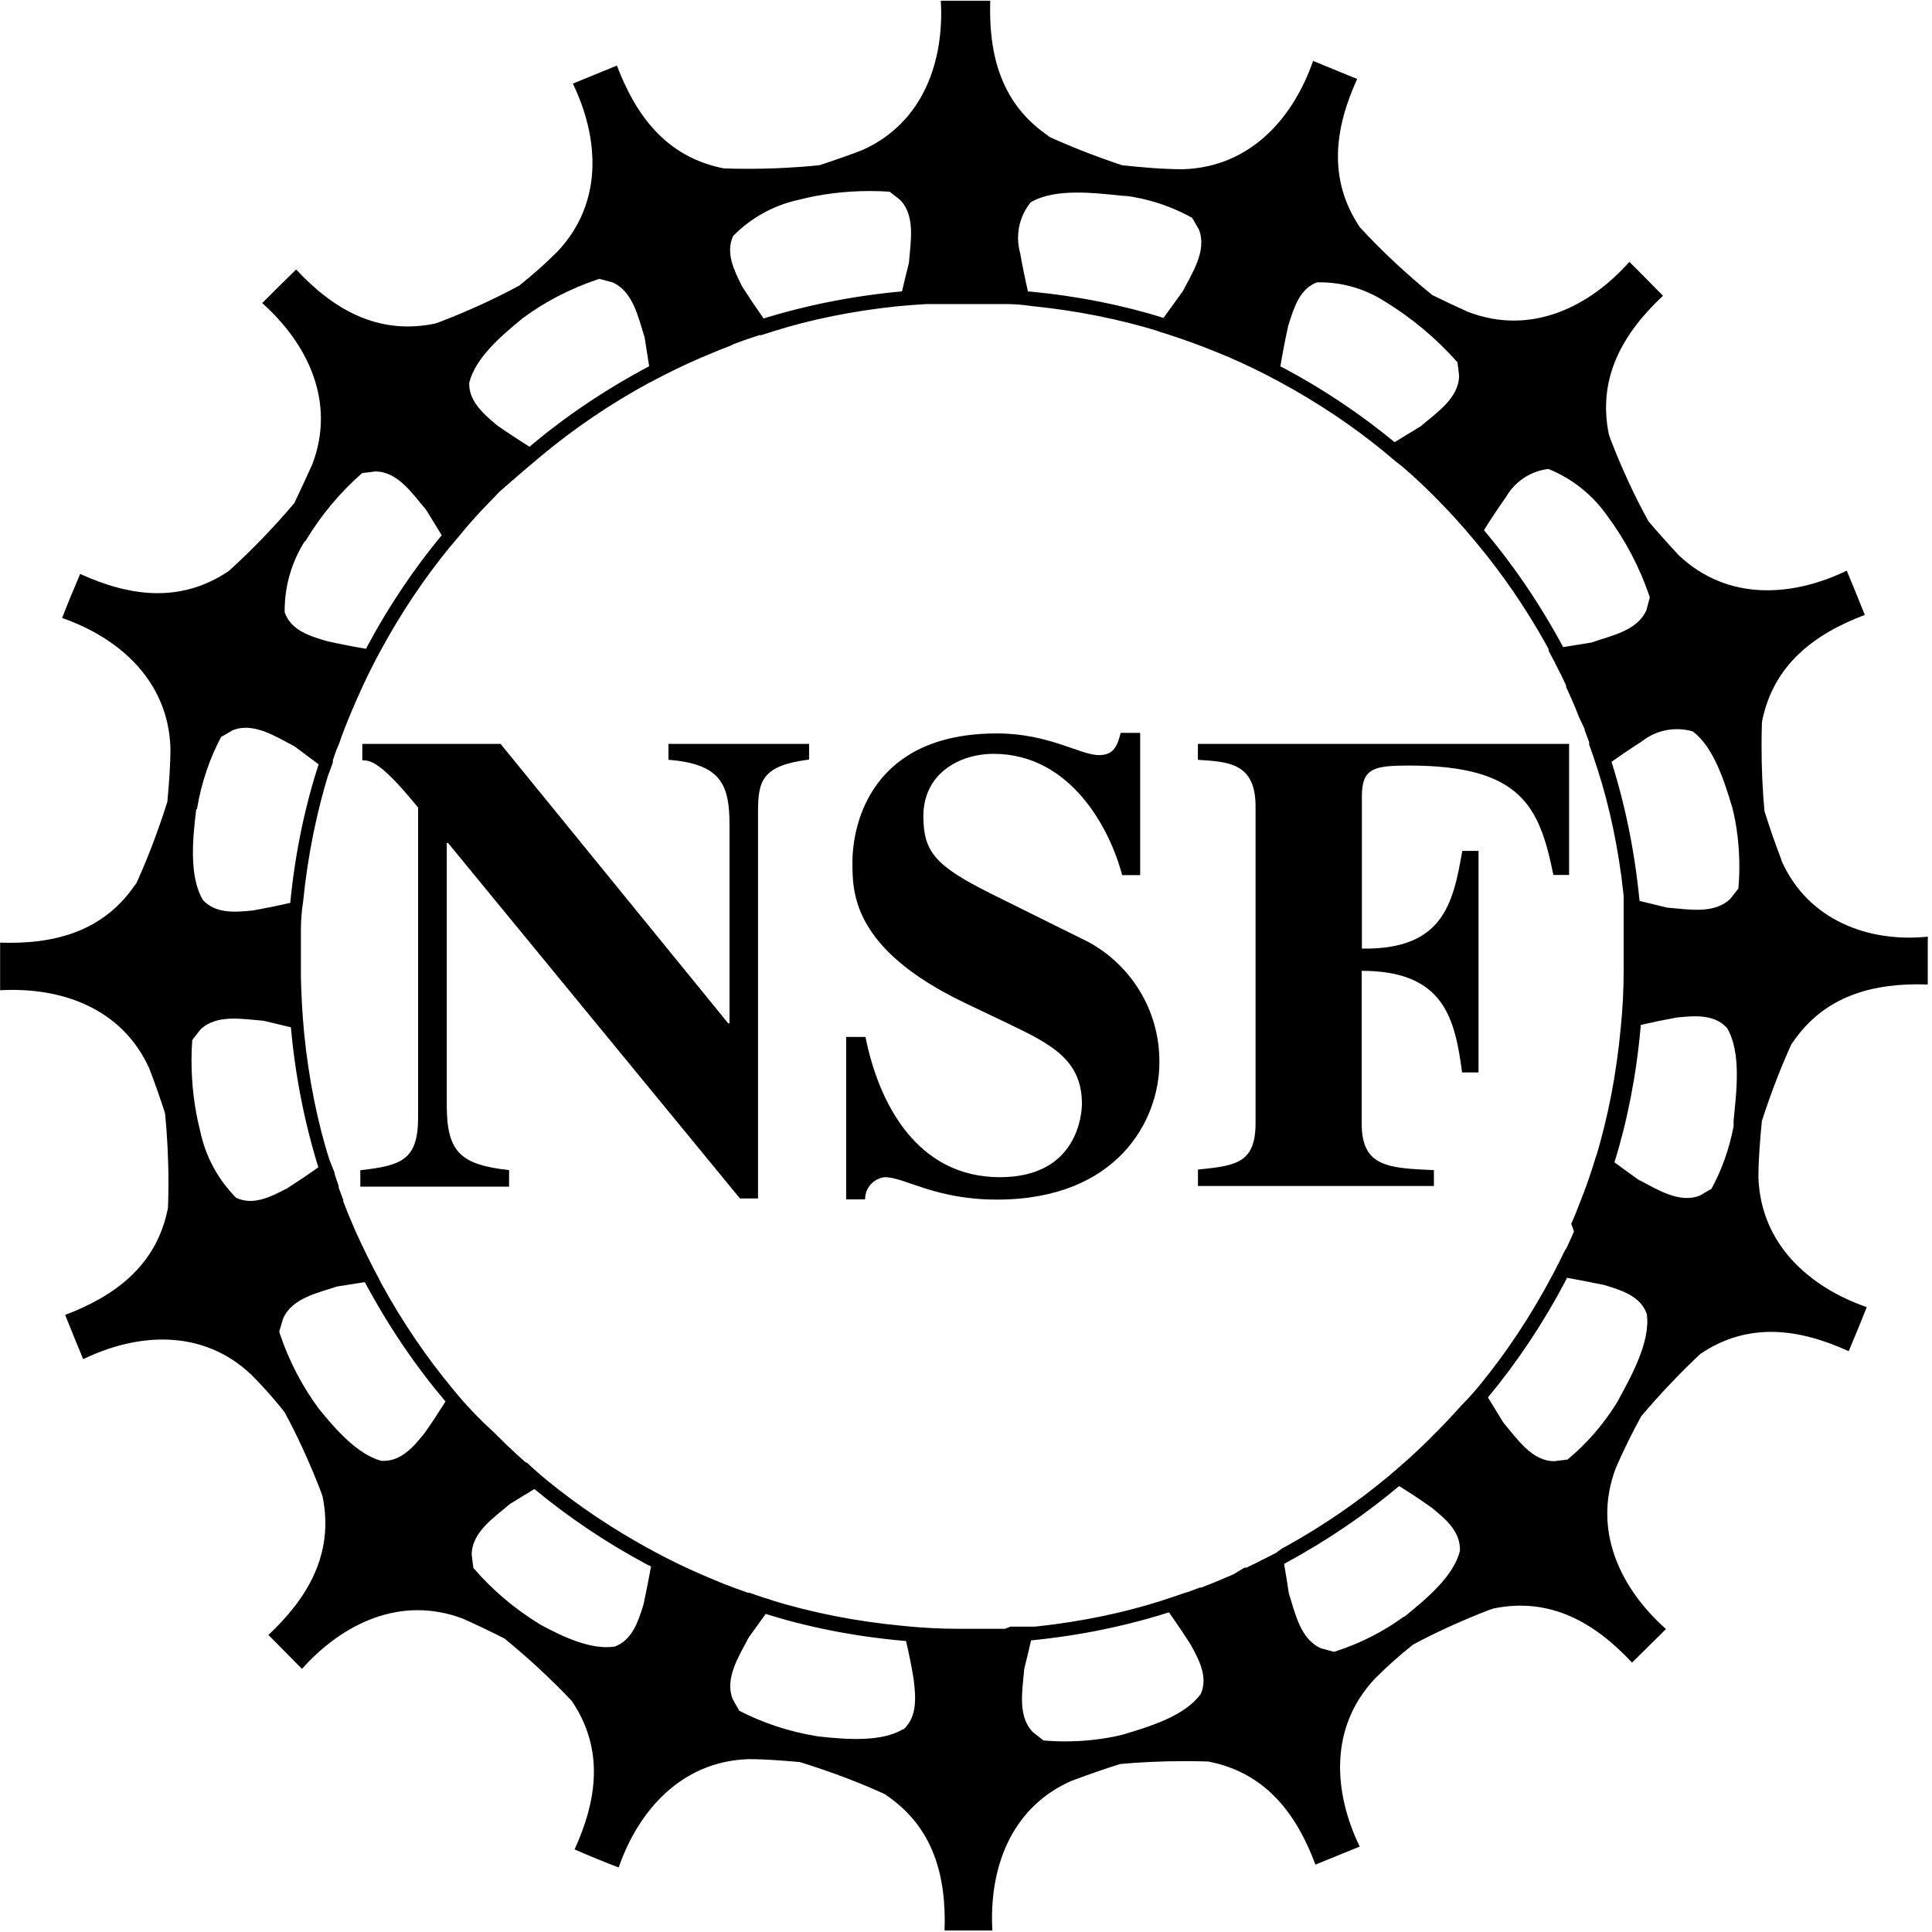 <!-- Generated by IcoMoon.io -->
<svg version="1.1" xmlns="http://www.w3.org/2000/svg" width="32" height="32" viewBox="0 0 32 32">
<path d="M11.072 12.585c0.879 0.066 1.011 0.425 1.011 1.076v3.289h-0.021l-3.771-4.629h-2.29v0.272c0.141 0 0.314 0.033 0.924 0.783v5.137c0 0.718-0.299 0.792-0.957 0.87v0.272h2.464v-0.275c-0.804-0.087-1.032-0.299-1.032-1.073v-4.345h0.021l4.835 5.888h0.299v-6.399c0-0.52 0.066-0.771 0.846-0.87v-0.26h-2.329v0.272zM18.009 15.593l-1.597-0.792c-0.912-0.457-1.118-0.685-1.118-1.283 0-0.706 0.598-1.032 1.163-1.032 1.28 0 1.932 1.25 2.129 2.009h0.299v-2.356h-0.323c-0.054 0.206-0.108 0.368-0.359 0.368-0.314 0-0.825-0.359-1.692-0.359-2.063 0-2.392 1.477-2.392 2.138 0 0.499 0 1.432 1.857 2.323l0.727 0.347c0.706 0.338 1.217 0.598 1.217 1.325 0 0.141-0.054 1.217-1.357 1.217-1.378 0-2.009-1.226-2.228-2.323h-0.32v2.691h0.314c-0-0.002-0-0.003-0-0.005 0-0.188 0.142-0.342 0.324-0.363l0.002-0c0.335 0 0.825 0.371 1.857 0.371 1.997 0 2.691-1.316 2.691-2.269 0-0.006 0-0.014 0-0.021 0-0.856-0.478-1.6-1.181-1.98l-0.012-0.006zM19.842 12.585c0.511 0.033 0.954 0.054 0.954 0.771v5.245c0 0.673-0.335 0.706-0.954 0.771v0.272h3.908v-0.263c-0.759-0.033-1.196-0.054-1.196-0.771v-2.53c1.369 0 1.543 0.792 1.663 1.683h0.272v-3.669h-0.269c-0.152 0.87-0.314 1.639-1.663 1.618v-2.521c0-0.466 0.194-0.511 0.78-0.511 1.869 0 2.162 0.685 2.392 1.812h0.26v-2.171h-6.148v0.272zM29.506 14.242c-0.102-0.266-0.197-0.535-0.281-0.81-0.031-0.322-0.048-0.697-0.048-1.075 0-0.139 0.002-0.278 0.007-0.416l-0.001 0.020c0.185-0.957 0.876-1.462 1.704-1.776-0.096-0.242-0.215-0.532-0.299-0.733-0.897 0.434-1.97 0.511-2.781-0.254q-0.257-0.275-0.502-0.562c-0.22-0.396-0.442-0.872-0.631-1.364l-0.027-0.080c-0.194-0.954 0.251-1.686 0.897-2.293-0.182-0.188-0.404-0.41-0.556-0.562-0.661 0.745-1.627 1.226-2.667 0.831-0.2-0.090-0.398-0.182-0.598-0.281-0.435-0.354-0.826-0.72-1.189-1.111l-0.007-0.007c-0.544-0.807-0.416-1.654-0.048-2.461l-0.73-0.299c-0.326 0.939-1.032 1.755-2.147 1.794-0.341 0-0.679-0.030-1.017-0.066-0.495-0.166-0.891-0.325-1.276-0.503l0.080 0.033c-0.813-0.535-1.017-1.369-0.987-2.255h-0.819c0.057 0.993-0.284 2.018-1.298 2.473q-0.353 0.135-0.712 0.251c-0.357 0.038-0.771 0.060-1.19 0.060-0.137 0-0.273-0.002-0.409-0.007l0.020 0.001c-0.957-0.185-1.462-0.876-1.776-1.704l-0.73 0.299c0.434 0.897 0.511 1.97-0.254 2.781q-0.299 0.299-0.631 0.562c-0.383 0.21-0.846 0.423-1.324 0.606l-0.081 0.027c-0.954 0.194-1.686-0.248-2.293-0.897-0.188 0.182-0.41 0.404-0.562 0.556 0.742 0.661 1.226 1.627 0.831 2.667-0.099 0.218-0.197 0.434-0.299 0.646-0.344 0.406-0.699 0.773-1.076 1.116l-0.010 0.009c-0.807 0.544-1.654 0.416-2.461 0.048-0.102 0.239-0.224 0.529-0.299 0.73 0.939 0.326 1.755 1.035 1.794 2.147 0 0.299-0.024 0.598-0.051 0.897-0.173 0.544-0.347 0.99-0.546 1.422l0.031-0.076c-0.535 0.813-1.369 1.017-2.255 0.987 0 0.26 0 0.574 0 0.789 0.993-0.057 2.018 0.284 2.473 1.301q0.138 0.362 0.257 0.73c0.037 0.349 0.058 0.754 0.058 1.164 0 0.143-0.003 0.285-0.008 0.426l0.001-0.020c-0.185 0.957-0.876 1.462-1.704 1.776 0.096 0.242 0.215 0.532 0.299 0.733 0.897-0.434 1.97-0.511 2.781 0.254q0.299 0.299 0.553 0.622c0.208 0.381 0.42 0.842 0.603 1.317l0.028 0.082c0.194 0.954-0.251 1.686-0.897 2.293l0.556 0.562c0.661-0.742 1.627-1.226 2.667-0.831 0.233 0.105 0.46 0.212 0.688 0.329 0.404 0.331 0.767 0.668 1.107 1.026l0.005 0.005c0.547 0.807 0.416 1.654 0.048 2.461 0.239 0.105 0.529 0.224 0.73 0.299 0.326-0.939 1.035-1.755 2.147-1.794 0.299 0 0.568 0.024 0.852 0.048 0.566 0.175 1.033 0.357 1.486 0.566l-0.074-0.031c0.813 0.538 1.017 1.369 0.987 2.255h0.792c-0.057-0.993 0.281-2.018 1.298-2.473 0.269-0.102 0.541-0.197 0.816-0.284 0.324-0.031 0.7-0.048 1.080-0.048 0.135 0 0.27 0.002 0.404 0.007l-0.020-0c0.957 0.185 1.462 0.876 1.773 1.707l0.733-0.299c-0.434-0.897-0.511-1.973 0.254-2.784q0.299-0.299 0.631-0.562c0.358-0.193 0.798-0.395 1.25-0.57l0.083-0.028c0.954-0.194 1.686 0.248 2.293 0.897l0.562-0.556c-0.745-0.661-1.226-1.627-0.831-2.667 0.129-0.299 0.266-0.574 0.419-0.855 0.315-0.372 0.634-0.708 0.971-1.026l0.006-0.006c0.807-0.547 1.654-0.416 2.461-0.048 0.102-0.239 0.221-0.529 0.299-0.73-0.939-0.326-1.755-1.032-1.794-2.147 0-0.299 0.027-0.625 0.057-0.936 0.169-0.52 0.336-0.941 0.525-1.351l-0.032 0.077c0.535-0.813 1.369-1.017 2.255-0.987 0-0.263 0-0.574 0-0.792-0.963 0.099-1.985-0.257-2.428-1.271zM25.649 7.768c0.402 0.165 0.733 0.434 0.97 0.773l0.005 0.007c0.289 0.387 0.527 0.834 0.692 1.314l0.010 0.034-0.057 0.212c-0.155 0.344-0.58 0.419-0.912 0.535l-0.466 0.075c-0.397-0.736-0.833-1.37-1.326-1.954l0.014 0.017q0.173-0.278 0.362-0.544c0.146-0.256 0.404-0.434 0.704-0.469l0.004-0zM26.247 12.077v0.015l0.075 0.203v0.039l0.066 0.188 0.018 0.054 0.060 0.182c0.194 0.604 0.345 1.313 0.423 2.045l0.004 0.048c0 0.036 0 0.072 0 0.108s0 0.093 0 0.141 0 0.093 0 0.138v0.105q0 0.078 0 0.158c0 0.027 0 0.051 0 0.078s0 0.12 0 0.179 0 0.155 0 0.233c0 0.027 0 0.051 0 0.078v0q0 0.481-0.048 0.951v0c-0.072 0.776-0.212 1.487-0.418 2.171l0.020-0.078q-0.129 0.437-0.299 0.858c-0.039 0.102-0.081 0.206-0.123 0.299v0l0.045 0.126-0.048 0.111-0.075 0.164-0.030 0.045-0.093 0.191-0.105 0.203c-0.366 0.69-0.763 1.285-1.212 1.835l0.016-0.020q-0.138 0.17-0.299 0.335l-0.018 0.018q-0.146 0.164-0.299 0.323v0l-0.248 0.251-0.164 0.158-0.155 0.144-0.051 0.045-0.123 0.108-0.129 0.111-0.057 0.048c-0.51 0.424-1.079 0.814-1.684 1.149l-0.056 0.029-0.108 0.078-0.111 0.057-0.144 0.072-0.063 0.033-0.17 0.081h-0.030l-0.191 0.114-0.32 0.135-0.206 0.081h-0.024l-0.191 0.072-0.045 0.012-0.176 0.060-0.063 0.021-0.173 0.057c-0.604 0.193-1.314 0.343-2.045 0.421l-0.048 0.004h-0.395l-0.090 0.036h-0.759q-0.469 0-0.927-0.048c-0.79-0.074-1.515-0.22-2.21-0.433l0.078 0.020-0.212-0.066-0.203-0.069h-0.024q-0.203-0.072-0.404-0.149v0l-0.323-0.135q-0.425-0.182-0.831-0.401v0c-0.671-0.361-1.248-0.75-1.784-1.188l0.020 0.016q-0.173-0.141-0.341-0.299h-0.015q-0.167-0.146-0.326-0.299l-0.221-0.218q-0.353-0.32-0.658-0.694v0c-0.442-0.531-0.847-1.126-1.191-1.757l-0.029-0.058q-0.215-0.401-0.404-0.819v0q-0.060-0.138-0.117-0.278v0l-0.081-0.206v-0.024l-0.075-0.2v-0.027l-0.069-0.206v-0.018l-0.087-0.218c-0.194-0.614-0.341-1.335-0.415-2.078l-0.004-0.045q-0.042-0.448-0.051-0.897v0c0-0.054 0-0.108 0-0.158s0-0.102 0-0.152v0q0-0.12 0-0.239v0q0-0.117 0-0.233v0q0-0.233 0.036-0.463v0c0.078-0.778 0.225-1.489 0.436-2.171l-0.021 0.078 0.078-0.218v-0.036l0.060-0.173 0.039-0.090 0.051-0.144 0.048-0.126 0.039-0.099c0.045-0.114 0.093-0.224 0.141-0.335q0.182-0.422 0.398-0.822c0.355-0.656 0.736-1.221 1.164-1.745l-0.016 0.020 0.138-0.164 0.018-0.021 0.126-0.152 0.039-0.045 0.114-0.129 0.057-0.063 0.108-0.114 0.239-0.248q0.338-0.299 0.697-0.598c0.536-0.446 1.135-0.854 1.772-1.2l0.058-0.029q0.389-0.209 0.798-0.386l0.323-0.135 0.164-0.063 0.075-0.036 0.173-0.063 0.051-0.018 0.191-0.063h0.030l0.209-0.066c0.604-0.191 1.315-0.337 2.047-0.412l0.046-0.004q0.218-0.021 0.443-0.033v0h1.295q0.221 0 0.437 0.033v0c0.763 0.077 1.46 0.219 2.129 0.424l-0.078-0.020q0.416 0.126 0.819 0.281 0.206 0.081 0.41 0.167 0.413 0.179 0.807 0.392v0c0.657 0.355 1.223 0.736 1.748 1.164l-0.020-0.016 0.161 0.135 0.024 0.021 0.141 0.111 0.066 0.057 0.105 0.093q0.224 0.203 0.437 0.422v0q0.314 0.32 0.598 0.664c0.442 0.526 0.846 1.113 1.191 1.737l0.029 0.057v0.024l0.099 0.188 0.069 0.138 0.036 0.069 0.084 0.176v0.027l0.090 0.197q0.063 0.144 0.123 0.299v0zM21.816 4.676c0.012-0 0.027-0 0.042-0 0.389 0 0.751 0.112 1.058 0.304l-0.008-0.005c0.473 0.287 0.879 0.628 1.227 1.020l0.005 0.005 0.027 0.218c0 0.374-0.371 0.616-0.637 0.843l-0.431 0.263c-0.553-0.457-1.173-0.874-1.832-1.226l-0.060-0.029q0.057-0.344 0.132-0.682c0.096-0.293 0.182-0.601 0.478-0.712zM17.070 3.352c0.407-0.242 1.067-0.155 1.537-0.108 0.102 0 0.2 0.027 0.299 0.045 0.318 0.072 0.598 0.183 0.856 0.328l-0.016-0.008 0.111 0.191c0.138 0.347-0.105 0.712-0.266 1.023l-0.32 0.443c-0.652-0.207-1.414-0.362-2.201-0.436l-0.044-0.003q-0.072-0.314-0.129-0.634c-0.022-0.076-0.035-0.162-0.035-0.252 0-0.224 0.078-0.429 0.209-0.59l-0.001 0.002zM12.146 3.905c0.29-0.293 0.663-0.504 1.080-0.595l0.014-0.003c0.35-0.091 0.753-0.143 1.167-0.143 0.115 0 0.23 0.004 0.343 0.012l-0.015-0.001 0.173 0.135c0.26 0.269 0.173 0.697 0.146 1.047-0.039 0.155-0.075 0.299-0.114 0.469-0.847 0.078-1.625 0.238-2.37 0.473l0.079-0.022q-0.185-0.263-0.359-0.535c-0.129-0.263-0.278-0.55-0.146-0.837zM8.644 5.28c0.368-0.274 0.795-0.498 1.254-0.652l0.032-0.009 0.212 0.057c0.344 0.149 0.428 0.577 0.535 0.912 0.024 0.158 0.051 0.32 0.075 0.478-0.753 0.401-1.403 0.844-1.999 1.347l0.017-0.014q-0.272-0.17-0.535-0.353c-0.227-0.188-0.475-0.407-0.463-0.706 0.102-0.413 0.526-0.774 0.873-1.059zM5.056 8.967c0.262-0.436 0.574-0.808 0.937-1.126l0.005-0.005 0.218-0.027c0.374 0 0.616 0.371 0.843 0.637l0.257 0.419c-0.455 0.55-0.871 1.166-1.223 1.821l-0.029 0.060q-0.326-0.054-0.646-0.126c-0.299-0.087-0.598-0.182-0.703-0.478-0-0.009-0-0.019-0-0.029 0-0.425 0.124-0.821 0.337-1.155l-0.005 0.009zM3.262 13.402c0.075-0.448 0.215-0.85 0.411-1.217l-0.010 0.021 0.191-0.111c0.347-0.138 0.712 0.105 1.023 0.266l0.401 0.299c-0.219 0.665-0.385 1.443-0.466 2.247l-0.004 0.047q-0.299 0.069-0.616 0.126c-0.299 0.030-0.619 0.057-0.831-0.173-0.236-0.398-0.167-1.035-0.111-1.501zM3.911 19.839c-0.295-0.298-0.506-0.678-0.595-1.104l-0.003-0.014c-0.089-0.347-0.141-0.744-0.141-1.154 0-0.12 0.004-0.239 0.013-0.357l-0.001 0.016 0.135-0.173c0.269-0.26 0.697-0.173 1.047-0.146l0.452 0.108c0.078 0.856 0.24 1.644 0.479 2.396l-0.022-0.079c-0.167 0.12-0.341 0.236-0.514 0.347-0.275 0.144-0.562 0.293-0.849 0.161zM6.327 24.199c-0.401-0.102-0.762-0.517-1.047-0.867-0.271-0.366-0.494-0.789-0.646-1.245l-0.009-0.032 0.063-0.212c0.146-0.344 0.577-0.428 0.897-0.535l0.457-0.072c0.403 0.751 0.846 1.398 1.35 1.993l-0.013-0.016c-0.111 0.176-0.224 0.35-0.344 0.52-0.185 0.23-0.392 0.478-0.709 0.463zM10.178 27.273c-0.386 0.057-0.849-0.158-1.229-0.365-0.428-0.262-0.793-0.573-1.104-0.933l-0.005-0.006-0.027-0.218c0-0.374 0.371-0.616 0.637-0.843l0.401-0.245c0.565 0.468 1.197 0.894 1.871 1.253l0.061 0.029q-0.054 0.299-0.123 0.625c-0.090 0.287-0.185 0.595-0.481 0.703zM14.962 28.639c-0.371 0.221-0.948 0.17-1.402 0.123-0.492-0.078-0.935-0.228-1.34-0.439l0.024 0.011-0.108-0.191c-0.138-0.347 0.105-0.712 0.266-1.023l0.281-0.389c0.676 0.215 1.466 0.374 2.281 0.446l0.042 0.003q0.072 0.299 0.126 0.625c0.036 0.299 0.066 0.622-0.164 0.837zM19.878 28.071c-0.263 0.353-0.84 0.529-1.286 0.661-0.286 0.071-0.614 0.111-0.951 0.111-0.126 0-0.251-0.006-0.374-0.017l0.016 0.001-0.173-0.135c-0.263-0.269-0.173-0.697-0.146-1.047 0.039-0.158 0.078-0.317 0.114-0.475 0.846-0.084 1.62-0.249 2.36-0.489l-0.079 0.022q0.185 0.26 0.359 0.532c0.146 0.263 0.299 0.55 0.164 0.837zM23.254 26.776c-0.332 0.243-0.717 0.441-1.131 0.575l-0.029 0.008-0.212-0.057c-0.344-0.149-0.428-0.577-0.535-0.912-0.024-0.164-0.051-0.326-0.078-0.487 0.723-0.392 1.347-0.819 1.922-1.303l-0.017 0.014q0.275 0.17 0.541 0.359c0.23 0.188 0.478 0.395 0.466 0.712-0.102 0.425-0.562 0.801-0.921 1.094zM26.785 23.224l-0.021 0.036c-0.224 0.353-0.489 0.655-0.795 0.91l-0.006 0.005-0.218 0.027c-0.374 0-0.616-0.371-0.843-0.637l-0.257-0.419c0.481-0.579 0.915-1.229 1.28-1.921l0.029-0.061q0.299 0.054 0.619 0.12c0.284 0.087 0.598 0.182 0.703 0.478 0.066 0.469-0.266 1.047-0.49 1.462zM28.714 18.563c0 0.030 0 0.060 0 0.090-0.074 0.39-0.202 0.738-0.377 1.056l0.009-0.018-0.191 0.111c-0.347 0.138-0.712-0.108-1.023-0.266l-0.392-0.284c0.208-0.662 0.363-1.435 0.433-2.233l0.003-0.043q0.299-0.069 0.598-0.123c0.299-0.030 0.619-0.057 0.831 0.173 0.242 0.407 0.155 1.067 0.108 1.537zM28.795 14.714l-0.135 0.173c-0.269 0.26-0.697 0.173-1.047 0.146l-0.457-0.111c-0.083-0.853-0.247-1.634-0.489-2.381l0.022 0.079c0.17-0.12 0.341-0.236 0.514-0.347 0.156-0.122 0.356-0.196 0.572-0.196 0.093 0 0.184 0.014 0.269 0.039l-0.007-0.002c0.35 0.263 0.526 0.831 0.658 1.271 0.073 0.29 0.114 0.624 0.114 0.967 0 0.127-0.006 0.253-0.017 0.377l0.001-0.016z"></path>
</svg>
